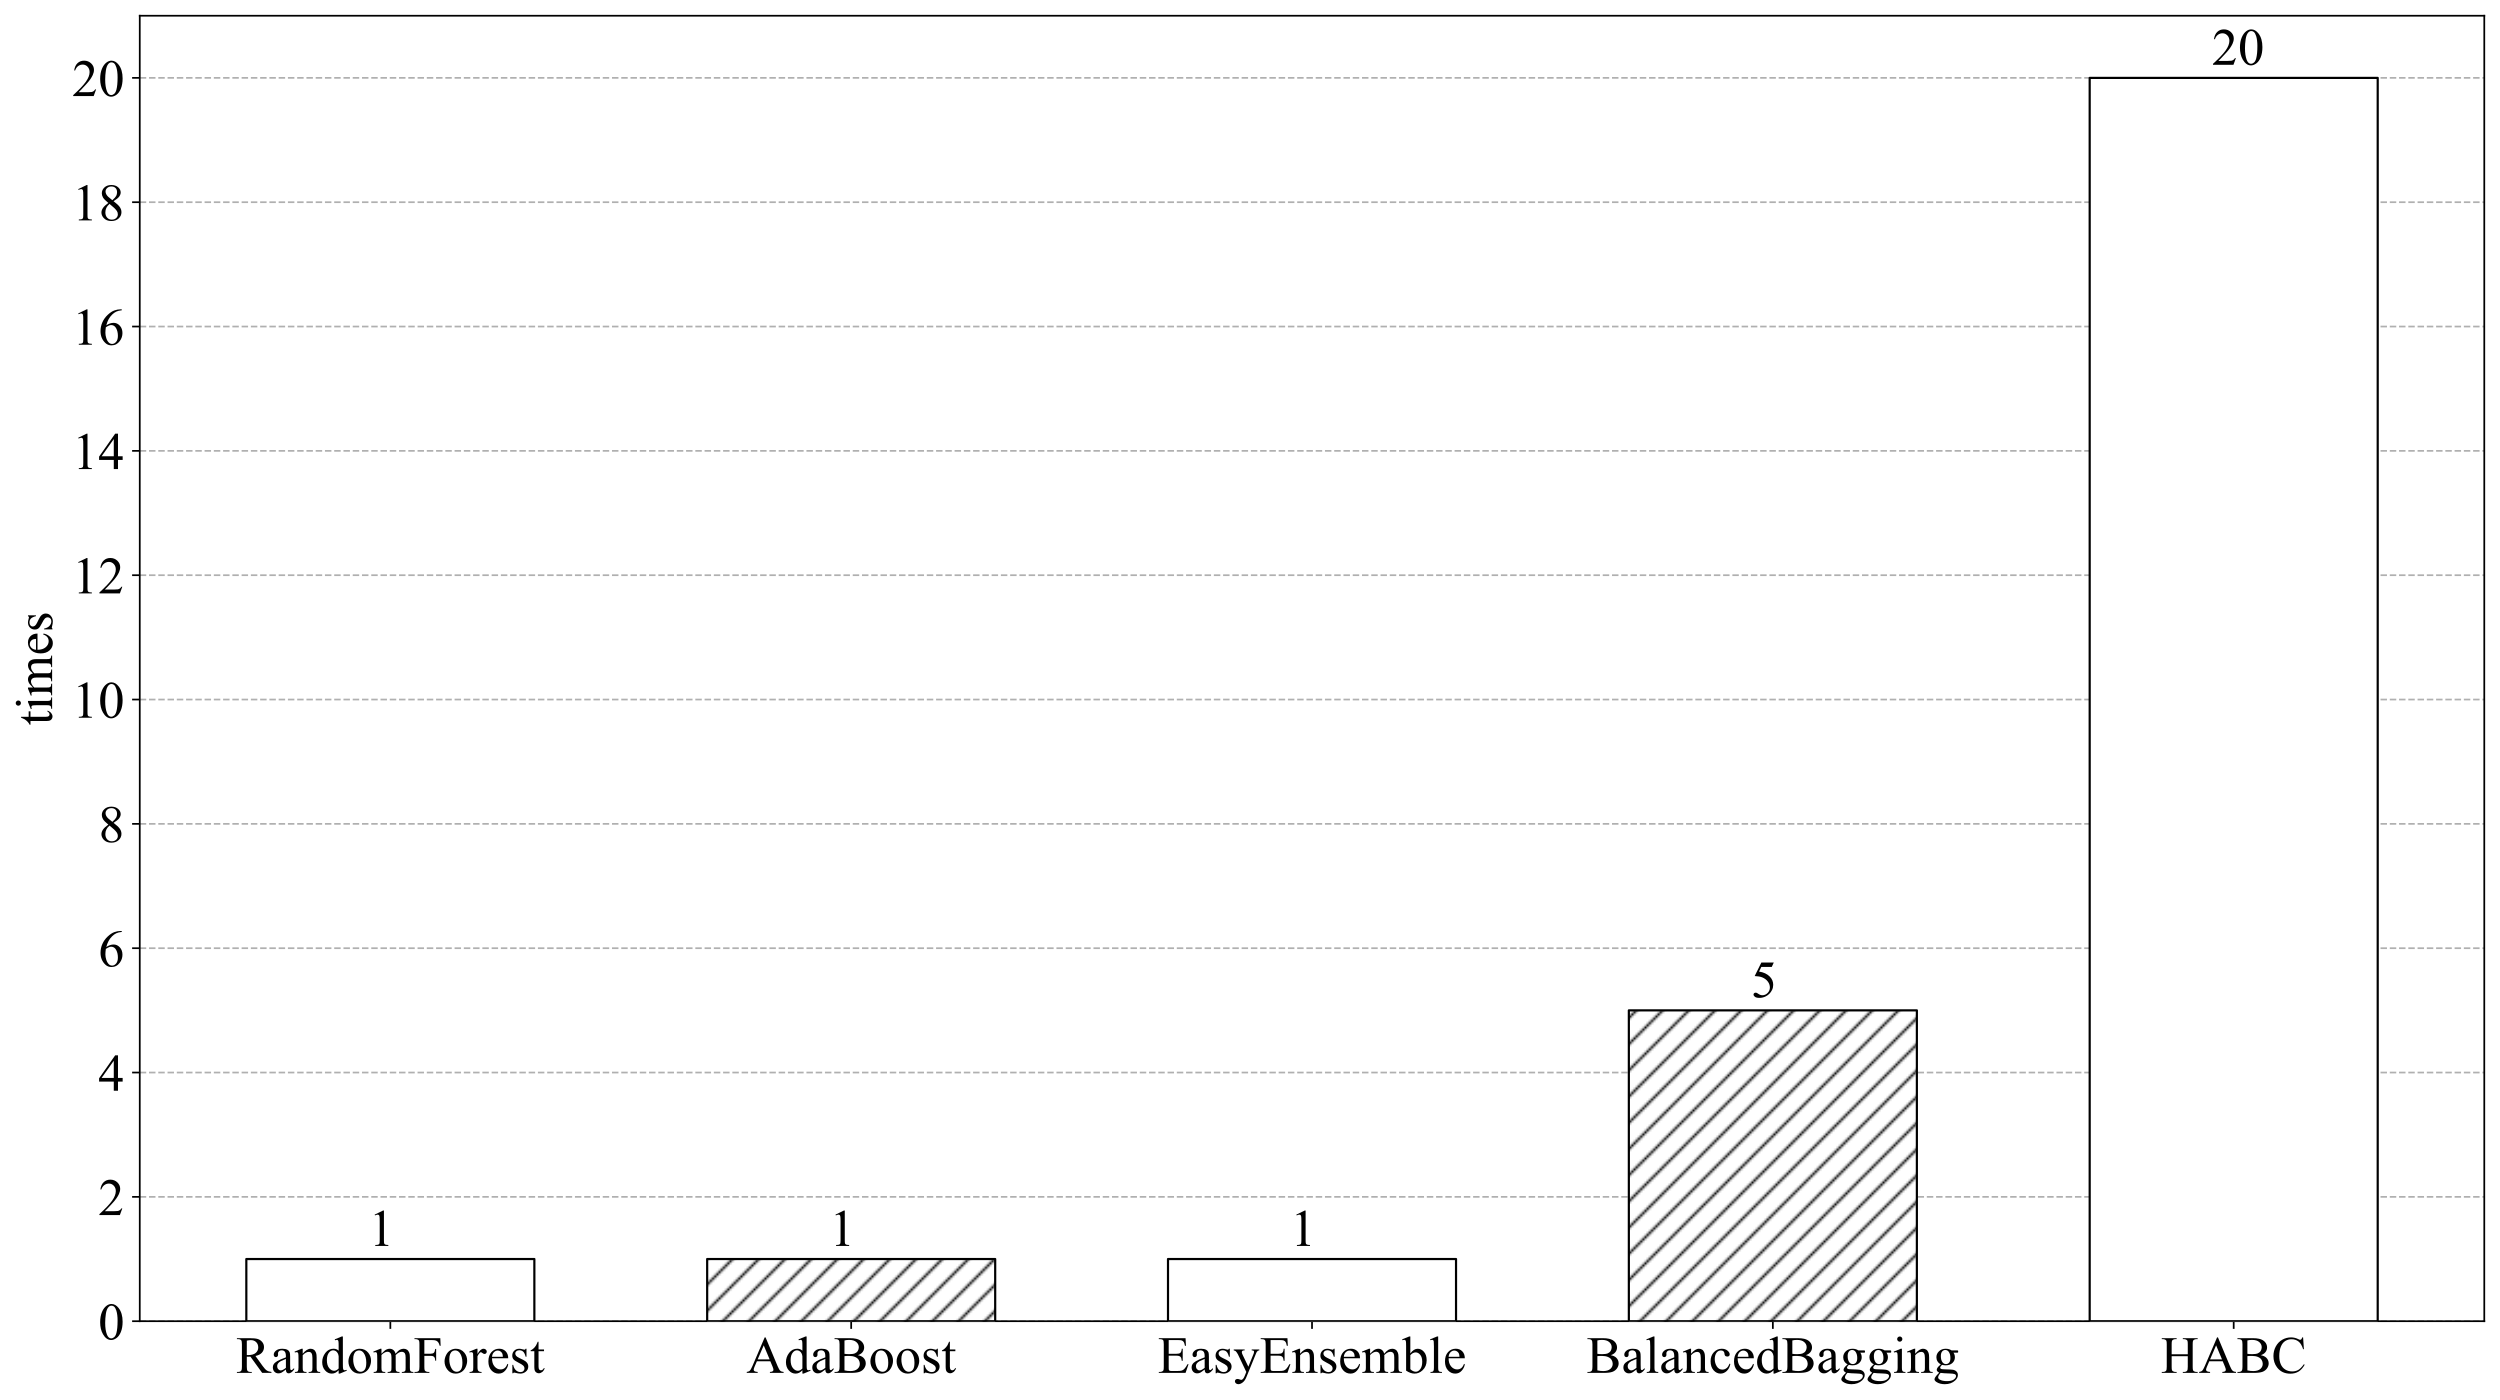 <?xml version="1.0" encoding="utf-8" standalone="no"?>
<!DOCTYPE svg PUBLIC "-//W3C//DTD SVG 1.1//EN"
  "http://www.w3.org/Graphics/SVG/1.1/DTD/svg11.dtd">
<!-- Created with matplotlib (https://matplotlib.org/) -->
<svg height="641.044pt" version="1.1" viewBox="0 0 1144.789 641.044" width="1144.789pt" xmlns="http://www.w3.org/2000/svg" xmlns:xlink="http://www.w3.org/1999/xlink">
 <defs>
  <style type="text/css">*{stroke-linecap:butt;stroke-linejoin:round;}</style>
 </defs>
 <g id="figure_1">
  <g id="patch_1">
   <path d="M 0 641.044 
L 1144.789 641.044 
L 1144.789 0 
L 0 0 
z
" style="fill:#ffffff;"/>
  </g>
  <g id="axes_1">
   <g id="patch_2">
    <path d="M 63.999 605 
L 1137.589 605 
L 1137.589 7.2 
L 63.999 7.2 
z
" style="fill:#ffffff;"/>
   </g>
   <g id="matplotlib.axis_1">
    <g id="xtick_1">
     <g id="line2d_1">
      <defs>
       <path d="M 0 0 
L 0 3.5 
" id="m4939a551e0" style="stroke:#000000;stroke-width:0.8;"/>
      </defs>
      <g>
       <use style="stroke:#000000;stroke-width:0.8;" x="178.744" xlink:href="#m4939a551e0" y="605"/>
      </g>
     </g>
     <g id="text_1">
      <!-- RandomForest -->
      <g transform="translate(108.079 628.665)scale(0.24 -0.24)">
       <defs>
        <path d="M 67.578 0 
L 49.906 0 
L 27.484 30.953 
Q 25 30.859 23.438 30.859 
Q 22.797 30.859 22.062 30.875 
Q 21.344 30.906 20.562 30.953 
L 20.562 11.719 
Q 20.562 5.469 21.922 3.953 
Q 23.781 1.812 27.484 1.812 
L 30.078 1.812 
L 30.078 0 
L 1.703 0 
L 1.703 1.812 
L 4.203 1.812 
Q 8.406 1.812 10.203 4.547 
Q 11.234 6.062 11.234 11.719 
L 11.234 54.5 
Q 11.234 60.75 9.859 62.25 
Q 7.953 64.406 4.203 64.406 
L 1.703 64.406 
L 1.703 66.219 
L 25.828 66.219 
Q 36.375 66.219 41.375 64.672 
Q 46.391 63.141 49.875 59.016 
Q 53.375 54.891 53.375 49.172 
Q 53.375 43.062 49.391 38.562 
Q 45.406 34.078 37.062 32.234 
L 50.734 13.234 
Q 55.422 6.688 58.781 4.531 
Q 62.156 2.391 67.578 1.812 
z
M 20.562 34.031 
Q 21.484 34.031 22.172 34 
Q 22.859 33.984 23.297 33.984 
Q 32.766 33.984 37.578 38.078 
Q 42.391 42.188 42.391 48.531 
Q 42.391 54.734 38.5 58.609 
Q 34.625 62.5 28.219 62.5 
Q 25.391 62.5 20.562 61.578 
z
" id="TimesNewRomanPSMT-82"/>
        <path d="M 28.469 6.453 
Q 21.578 1.125 19.828 0.297 
Q 17.188 -0.922 14.203 -0.922 
Q 9.578 -0.922 6.562 2.25 
Q 3.562 5.422 3.562 10.594 
Q 3.562 13.875 5.031 16.266 
Q 7.031 19.578 11.984 22.5 
Q 16.938 25.438 28.469 29.641 
L 28.469 31.391 
Q 28.469 38.094 26.344 40.578 
Q 24.219 43.062 20.172 43.062 
Q 17.094 43.062 15.281 41.406 
Q 13.422 39.75 13.422 37.594 
L 13.531 34.766 
Q 13.531 32.516 12.375 31.297 
Q 11.234 30.078 9.375 30.078 
Q 7.562 30.078 6.422 31.344 
Q 5.281 32.625 5.281 34.812 
Q 5.281 39.016 9.578 42.531 
Q 13.875 46.047 21.625 46.047 
Q 27.594 46.047 31.391 44.047 
Q 34.281 42.531 35.641 39.312 
Q 36.531 37.203 36.531 30.719 
L 36.531 15.531 
Q 36.531 9.125 36.766 7.688 
Q 37.016 6.25 37.578 5.766 
Q 38.141 5.281 38.875 5.281 
Q 39.656 5.281 40.234 5.609 
Q 41.266 6.25 44.188 9.188 
L 44.188 6.453 
Q 38.719 -0.875 33.734 -0.875 
Q 31.344 -0.875 29.922 0.781 
Q 28.516 2.438 28.469 6.453 
z
M 28.469 9.625 
L 28.469 26.656 
Q 21.094 23.734 18.953 22.516 
Q 15.094 20.359 13.422 18.016 
Q 11.766 15.672 11.766 12.891 
Q 11.766 9.375 13.859 7.047 
Q 15.969 4.734 18.703 4.734 
Q 22.406 4.734 28.469 9.625 
z
" id="TimesNewRomanPSMT-97"/>
        <path d="M 16.156 36.578 
Q 24.031 46.047 31.156 46.047 
Q 34.812 46.047 37.453 44.219 
Q 40.094 42.391 41.656 38.188 
Q 42.719 35.25 42.719 29.203 
L 42.719 10.109 
Q 42.719 5.859 43.406 4.344 
Q 43.953 3.125 45.141 2.438 
Q 46.344 1.766 49.562 1.766 
L 49.562 0 
L 27.438 0 
L 27.438 1.766 
L 28.375 1.766 
Q 31.5 1.766 32.734 2.703 
Q 33.984 3.656 34.469 5.516 
Q 34.672 6.25 34.672 10.109 
L 34.672 28.422 
Q 34.672 34.516 33.078 37.281 
Q 31.5 40.047 27.734 40.047 
Q 21.922 40.047 16.156 33.688 
L 16.156 10.109 
Q 16.156 5.562 16.703 4.5 
Q 17.391 3.078 18.578 2.422 
Q 19.781 1.766 23.438 1.766 
L 23.438 0 
L 1.312 0 
L 1.312 1.766 
L 2.297 1.766 
Q 5.719 1.766 6.906 3.484 
Q 8.109 5.219 8.109 10.109 
L 8.109 26.703 
Q 8.109 34.766 7.734 36.516 
Q 7.375 38.281 6.609 38.906 
Q 5.859 39.547 4.594 39.547 
Q 3.219 39.547 1.312 38.812 
L 0.594 40.578 
L 14.062 46.047 
L 16.156 46.047 
z
" id="TimesNewRomanPSMT-110"/>
        <path d="M 34.719 5.031 
Q 31.453 1.609 28.328 0.109 
Q 25.203 -1.375 21.578 -1.375 
Q 14.266 -1.375 8.797 4.75 
Q 3.328 10.891 3.328 20.516 
Q 3.328 30.125 9.375 38.109 
Q 15.438 46.094 24.953 46.094 
Q 30.859 46.094 34.719 42.328 
L 34.719 50.594 
Q 34.719 58.25 34.344 60 
Q 33.984 61.766 33.203 62.391 
Q 32.422 63.031 31.25 63.031 
Q 29.984 63.031 27.875 62.25 
L 27.25 63.969 
L 40.578 69.438 
L 42.781 69.438 
L 42.781 17.719 
Q 42.781 9.859 43.141 8.125 
Q 43.5 6.391 44.312 5.703 
Q 45.125 5.031 46.188 5.031 
Q 47.516 5.031 49.703 5.859 
L 50.25 4.156 
L 36.969 -1.375 
L 34.719 -1.375 
z
M 34.719 8.453 
L 34.719 31.5 
Q 34.422 34.812 32.953 37.547 
Q 31.5 40.281 29.078 41.672 
Q 26.656 43.062 24.359 43.062 
Q 20.062 43.062 16.703 39.203 
Q 12.25 34.125 12.25 24.359 
Q 12.25 14.5 16.547 9.25 
Q 20.844 4 26.125 4 
Q 30.562 4 34.719 8.453 
z
" id="TimesNewRomanPSMT-100"/>
        <path d="M 25 46.047 
Q 35.156 46.047 41.312 38.328 
Q 46.531 31.734 46.531 23.188 
Q 46.531 17.188 43.641 11.031 
Q 40.766 4.891 35.719 1.75 
Q 30.672 -1.375 24.469 -1.375 
Q 14.359 -1.375 8.406 6.688 
Q 3.375 13.484 3.375 21.922 
Q 3.375 28.078 6.422 34.156 
Q 9.469 40.234 14.453 43.141 
Q 19.438 46.047 25 46.047 
z
M 23.484 42.875 
Q 20.906 42.875 18.281 41.328 
Q 15.672 39.797 14.062 35.938 
Q 12.453 32.078 12.453 26.031 
Q 12.453 16.266 16.328 9.172 
Q 20.219 2.094 26.562 2.094 
Q 31.297 2.094 34.375 6 
Q 37.453 9.906 37.453 19.438 
Q 37.453 31.344 32.328 38.188 
Q 28.859 42.875 23.484 42.875 
z
" id="TimesNewRomanPSMT-111"/>
        <path d="M 16.406 36.531 
Q 21.297 41.406 22.172 42.141 
Q 24.359 44 26.891 45.016 
Q 29.438 46.047 31.938 46.047 
Q 36.141 46.047 39.156 43.594 
Q 42.188 41.156 43.219 36.531 
Q 48.25 42.391 51.703 44.219 
Q 55.172 46.047 58.844 46.047 
Q 62.406 46.047 65.156 44.219 
Q 67.922 42.391 69.531 38.234 
Q 70.609 35.406 70.609 29.344 
L 70.609 10.109 
Q 70.609 5.906 71.234 4.344 
Q 71.734 3.266 73.047 2.516 
Q 74.359 1.766 77.344 1.766 
L 77.344 0 
L 55.281 0 
L 55.281 1.766 
L 56.203 1.766 
Q 59.078 1.766 60.688 2.875 
Q 61.812 3.656 62.312 5.375 
Q 62.5 6.203 62.5 10.109 
L 62.5 29.344 
Q 62.5 34.812 61.188 37.062 
Q 59.281 40.188 55.078 40.188 
Q 52.484 40.188 49.875 38.891 
Q 47.266 37.594 43.562 34.078 
L 43.453 33.547 
L 43.562 31.453 
L 43.562 10.109 
Q 43.562 5.516 44.062 4.391 
Q 44.578 3.266 45.984 2.516 
Q 47.406 1.766 50.828 1.766 
L 50.828 0 
L 28.219 0 
L 28.219 1.766 
Q 31.938 1.766 33.328 2.641 
Q 34.719 3.516 35.25 5.281 
Q 35.5 6.109 35.5 10.109 
L 35.5 29.344 
Q 35.5 34.812 33.891 37.203 
Q 31.734 40.328 27.875 40.328 
Q 25.25 40.328 22.656 38.922 
Q 18.609 36.766 16.406 34.078 
L 16.406 10.109 
Q 16.406 5.719 17.016 4.391 
Q 17.625 3.078 18.812 2.422 
Q 20.016 1.766 23.688 1.766 
L 23.688 0 
L 1.562 0 
L 1.562 1.766 
Q 4.641 1.766 5.859 2.422 
Q 7.078 3.078 7.703 4.516 
Q 8.344 5.953 8.344 10.109 
L 8.344 27.203 
Q 8.344 34.578 7.906 36.719 
Q 7.562 38.328 6.828 38.938 
Q 6.109 39.547 4.828 39.547 
Q 3.469 39.547 1.562 38.812 
L 0.828 40.578 
L 14.312 46.047 
L 16.406 46.047 
z
" id="TimesNewRomanPSMT-109"/>
        <path d="M 20.453 62.594 
L 20.453 36.578 
L 32.516 36.578 
Q 36.672 36.578 38.594 38.406 
Q 40.531 40.234 41.156 45.656 
L 42.969 45.656 
L 42.969 23.25 
L 41.156 23.25 
Q 41.109 27.094 40.156 28.906 
Q 39.203 30.719 37.516 31.609 
Q 35.844 32.516 32.516 32.516 
L 20.453 32.516 
L 20.453 11.719 
Q 20.453 6.688 21.094 5.078 
Q 21.578 3.859 23.141 2.984 
Q 25.297 1.812 27.641 1.812 
L 30.031 1.812 
L 30.031 0 
L 1.609 0 
L 1.609 1.812 
L 3.953 1.812 
Q 8.062 1.812 9.906 4.203 
Q 11.078 5.766 11.078 11.719 
L 11.078 54.5 
Q 11.078 59.516 10.453 61.141 
Q 9.969 62.359 8.453 63.234 
Q 6.344 64.406 3.953 64.406 
L 1.609 64.406 
L 1.609 66.219 
L 50.875 66.219 
L 51.516 51.656 
L 49.812 51.656 
Q 48.531 56.297 46.844 58.469 
Q 45.172 60.641 42.703 61.609 
Q 40.234 62.594 35.062 62.594 
z
" id="TimesNewRomanPSMT-70"/>
        <path d="M 16.219 46.047 
L 16.219 35.984 
Q 21.828 46.047 27.734 46.047 
Q 30.422 46.047 32.172 44.406 
Q 33.938 42.781 33.938 40.625 
Q 33.938 38.719 32.656 37.391 
Q 31.391 36.078 29.641 36.078 
Q 27.938 36.078 25.812 37.766 
Q 23.688 39.453 22.656 39.453 
Q 21.781 39.453 20.75 38.484 
Q 18.562 36.469 16.219 31.891 
L 16.219 10.453 
Q 16.219 6.734 17.141 4.828 
Q 17.781 3.516 19.391 2.641 
Q 21 1.766 24.031 1.766 
L 24.031 0 
L 1.125 0 
L 1.125 1.766 
Q 4.547 1.766 6.203 2.828 
Q 7.422 3.609 7.906 5.328 
Q 8.156 6.156 8.156 10.062 
L 8.156 27.391 
Q 8.156 35.203 7.828 36.688 
Q 7.516 38.188 6.656 38.859 
Q 5.812 39.547 4.547 39.547 
Q 3.031 39.547 1.125 38.812 
L 0.641 40.578 
L 14.156 46.047 
z
" id="TimesNewRomanPSMT-114"/>
        <path d="M 10.641 27.875 
Q 10.594 17.922 15.484 12.25 
Q 20.359 6.594 26.953 6.594 
Q 31.344 6.594 34.594 9 
Q 37.844 11.422 40.047 17.281 
L 41.547 16.312 
Q 40.531 9.625 35.594 4.125 
Q 30.672 -1.375 23.25 -1.375 
Q 15.188 -1.375 9.453 4.906 
Q 3.719 11.188 3.719 21.781 
Q 3.719 33.25 9.594 39.672 
Q 15.484 46.094 24.359 46.094 
Q 31.891 46.094 36.719 41.141 
Q 41.547 36.188 41.547 27.875 
z
M 10.641 30.719 
L 31.344 30.719 
Q 31.109 35.016 30.328 36.766 
Q 29.109 39.5 26.688 41.062 
Q 24.266 42.625 21.625 42.625 
Q 17.578 42.625 14.375 39.469 
Q 11.188 36.328 10.641 30.719 
z
" id="TimesNewRomanPSMT-101"/>
        <path d="M 32.031 46.047 
L 32.031 30.812 
L 30.422 30.812 
Q 28.562 37.984 25.656 40.578 
Q 22.75 43.172 18.266 43.172 
Q 14.844 43.172 12.734 41.359 
Q 10.641 39.547 10.641 37.359 
Q 10.641 34.625 12.203 32.672 
Q 13.719 30.672 18.359 28.422 
L 25.484 24.953 
Q 35.406 20.125 35.406 12.203 
Q 35.406 6.109 30.781 2.359 
Q 26.172 -1.375 20.453 -1.375 
Q 16.359 -1.375 11.078 0.094 
Q 9.469 0.594 8.453 0.594 
Q 7.328 0.594 6.688 -0.688 
L 5.078 -0.688 
L 5.078 15.281 
L 6.688 15.281 
Q 8.062 8.453 11.906 4.984 
Q 15.766 1.516 20.562 1.516 
Q 23.922 1.516 26.047 3.484 
Q 28.172 5.469 28.172 8.25 
Q 28.172 11.625 25.797 13.922 
Q 23.438 16.219 16.359 19.734 
Q 9.281 23.25 7.078 26.078 
Q 4.891 28.859 4.891 33.109 
Q 4.891 38.625 8.672 42.328 
Q 12.453 46.047 18.453 46.047 
Q 21.094 46.047 24.859 44.922 
Q 27.344 44.188 28.172 44.188 
Q 28.953 44.188 29.391 44.531 
Q 29.828 44.875 30.422 46.047 
z
" id="TimesNewRomanPSMT-115"/>
        <path d="M 16.109 59.422 
L 16.109 44.734 
L 26.562 44.734 
L 26.562 41.312 
L 16.109 41.312 
L 16.109 12.312 
Q 16.109 7.953 17.359 6.438 
Q 18.609 4.938 20.562 4.938 
Q 22.172 4.938 23.688 5.938 
Q 25.203 6.938 26.031 8.891 
L 27.938 8.891 
Q 26.219 4.109 23.094 1.688 
Q 19.969 -0.734 16.656 -0.734 
Q 14.406 -0.734 12.25 0.516 
Q 10.109 1.766 9.078 4.078 
Q 8.062 6.391 8.062 11.234 
L 8.062 41.312 
L 0.984 41.312 
L 0.984 42.922 
Q 3.656 44 6.469 46.562 
Q 9.281 49.125 11.469 52.641 
Q 12.594 54.5 14.594 59.422 
z
" id="TimesNewRomanPSMT-116"/>
       </defs>
       <use xlink:href="#TimesNewRomanPSMT-82"/>
       <use x="66.699" xlink:href="#TimesNewRomanPSMT-97"/>
       <use x="111.084" xlink:href="#TimesNewRomanPSMT-110"/>
       <use x="161.084" xlink:href="#TimesNewRomanPSMT-100"/>
       <use x="211.084" xlink:href="#TimesNewRomanPSMT-111"/>
       <use x="261.084" xlink:href="#TimesNewRomanPSMT-109"/>
       <use x="338.867" xlink:href="#TimesNewRomanPSMT-70"/>
       <use x="394.482" xlink:href="#TimesNewRomanPSMT-111"/>
       <use x="444.482" xlink:href="#TimesNewRomanPSMT-114"/>
       <use x="477.783" xlink:href="#TimesNewRomanPSMT-101"/>
       <use x="522.168" xlink:href="#TimesNewRomanPSMT-115"/>
       <use x="561.084" xlink:href="#TimesNewRomanPSMT-116"/>
      </g>
     </g>
    </g>
    <g id="xtick_2">
     <g id="line2d_2">
      <g>
       <use style="stroke:#000000;stroke-width:0.8;" x="389.769" xlink:href="#m4939a551e0" y="605"/>
      </g>
     </g>
     <g id="text_2">
      <!-- AdaBoost -->
      <g transform="translate(341.767 628.665)scale(0.24 -0.24)">
       <defs>
        <path d="M 45.75 22.172 
L 20.125 22.172 
L 15.625 11.719 
Q 13.969 7.859 13.969 5.953 
Q 13.969 4.438 15.406 3.297 
Q 16.844 2.156 21.625 1.812 
L 21.625 0 
L 0.781 0 
L 0.781 1.812 
Q 4.938 2.547 6.156 3.719 
Q 8.641 6.062 11.672 13.234 
L 34.969 67.719 
L 36.672 67.719 
L 59.719 12.641 
Q 62.5 6 64.766 4.016 
Q 67.047 2.047 71.094 1.812 
L 71.094 0 
L 44.969 0 
L 44.969 1.812 
Q 48.922 2 50.312 3.125 
Q 51.703 4.25 51.703 5.859 
Q 51.703 8.016 49.75 12.641 
z
M 44.391 25.781 
L 33.156 52.547 
L 21.625 25.781 
z
" id="TimesNewRomanPSMT-65"/>
        <path d="M 46.188 33.797 
Q 53.078 32.328 56.5 29.109 
Q 61.234 24.609 61.234 18.109 
Q 61.234 13.188 58.109 8.672 
Q 54.984 4.156 49.531 2.078 
Q 44.094 0 32.906 0 
L 1.656 0 
L 1.656 1.812 
L 4.156 1.812 
Q 8.297 1.812 10.109 4.438 
Q 11.234 6.156 11.234 11.719 
L 11.234 54.5 
Q 11.234 60.641 9.812 62.25 
Q 7.906 64.406 4.156 64.406 
L 1.656 64.406 
L 1.656 66.219 
L 30.281 66.219 
Q 38.281 66.219 43.109 65.047 
Q 50.438 63.281 54.297 58.812 
Q 58.156 54.344 58.156 48.531 
Q 58.156 43.562 55.125 39.625 
Q 52.094 35.688 46.188 33.797 
z
M 20.609 36.422 
Q 22.406 36.078 24.719 35.906 
Q 27.047 35.75 29.828 35.75 
Q 36.969 35.75 40.547 37.281 
Q 44.141 38.812 46.047 41.984 
Q 47.953 45.172 47.953 48.922 
Q 47.953 54.734 43.219 58.828 
Q 38.484 62.938 29.391 62.938 
Q 24.516 62.938 20.609 61.859 
z
M 20.609 4.781 
Q 26.266 3.469 31.781 3.469 
Q 40.625 3.469 45.266 7.438 
Q 49.906 11.422 49.906 17.281 
Q 49.906 21.141 47.797 24.703 
Q 45.703 28.266 40.969 30.312 
Q 36.234 32.375 29.25 32.375 
Q 26.219 32.375 24.062 32.266 
Q 21.922 32.172 20.609 31.938 
z
" id="TimesNewRomanPSMT-66"/>
       </defs>
       <use xlink:href="#TimesNewRomanPSMT-65"/>
       <use x="72.217" xlink:href="#TimesNewRomanPSMT-100"/>
       <use x="122.217" xlink:href="#TimesNewRomanPSMT-97"/>
       <use x="166.602" xlink:href="#TimesNewRomanPSMT-66"/>
       <use x="233.301" xlink:href="#TimesNewRomanPSMT-111"/>
       <use x="283.301" xlink:href="#TimesNewRomanPSMT-111"/>
       <use x="333.301" xlink:href="#TimesNewRomanPSMT-115"/>
       <use x="372.217" xlink:href="#TimesNewRomanPSMT-116"/>
      </g>
     </g>
    </g>
    <g id="xtick_3">
     <g id="line2d_3">
      <g>
       <use style="stroke:#000000;stroke-width:0.8;" x="600.794" xlink:href="#m4939a551e0" y="605"/>
      </g>
     </g>
     <g id="text_3">
      <!-- EasyEnsemble -->
      <g transform="translate(530.146 628.665)scale(0.24 -0.24)">
       <defs>
        <path d="M 20.906 62.594 
L 20.906 36.422 
L 35.453 36.422 
Q 41.109 36.422 43.016 38.141 
Q 45.562 40.375 45.844 46.047 
L 47.656 46.047 
L 47.656 23 
L 45.844 23 
Q 45.172 27.828 44.484 29.203 
Q 43.609 30.906 41.594 31.875 
Q 39.594 32.859 35.453 32.859 
L 20.906 32.859 
L 20.906 11.031 
Q 20.906 6.641 21.297 5.688 
Q 21.688 4.734 22.656 4.172 
Q 23.641 3.609 26.375 3.609 
L 37.594 3.609 
Q 43.219 3.609 45.75 4.391 
Q 48.297 5.172 50.641 7.469 
Q 53.656 10.5 56.844 16.609 
L 58.797 16.609 
L 53.078 0 
L 2.047 0 
L 2.047 1.812 
L 4.391 1.812 
Q 6.734 1.812 8.844 2.938 
Q 10.406 3.719 10.969 5.281 
Q 11.531 6.844 11.531 11.672 
L 11.531 54.688 
Q 11.531 60.984 10.25 62.453 
Q 8.5 64.406 4.391 64.406 
L 2.047 64.406 
L 2.047 66.219 
L 53.078 66.219 
L 53.812 51.703 
L 51.906 51.703 
Q 50.875 56.938 49.625 58.891 
Q 48.391 60.844 45.953 61.859 
Q 44 62.594 39.062 62.594 
z
" id="TimesNewRomanPSMT-69"/>
        <path d="M 0.594 44.734 
L 21.438 44.734 
L 21.438 42.922 
L 20.406 42.922 
Q 18.219 42.922 17.109 41.969 
Q 16.016 41.016 16.016 39.594 
Q 16.016 37.703 17.625 34.328 
L 28.516 11.766 
L 38.531 36.469 
Q 39.359 38.484 39.359 40.438 
Q 39.359 41.312 39.016 41.75 
Q 38.625 42.281 37.797 42.594 
Q 36.969 42.922 34.859 42.922 
L 34.859 44.734 
L 49.422 44.734 
L 49.422 42.922 
Q 47.609 42.719 46.625 42.125 
Q 45.656 41.547 44.484 39.938 
Q 44.047 39.266 42.828 36.188 
L 24.609 -8.453 
Q 21.969 -14.938 17.688 -18.25 
Q 13.422 -21.578 9.469 -21.578 
Q 6.594 -21.578 4.734 -19.922 
Q 2.875 -18.266 2.875 -16.109 
Q 2.875 -14.062 4.219 -12.812 
Q 5.562 -11.578 7.906 -11.578 
Q 9.516 -11.578 12.312 -12.641 
Q 14.266 -13.375 14.75 -13.375 
Q 16.219 -13.375 17.938 -11.859 
Q 19.672 -10.359 21.438 -6 
L 24.609 1.766 
L 8.547 35.5 
Q 7.812 37.016 6.203 39.266 
Q 4.984 40.969 4.203 41.547 
Q 3.078 42.328 0.594 42.922 
z
" id="TimesNewRomanPSMT-121"/>
        <path d="M 15.375 37.016 
Q 21.875 46.047 29.391 46.047 
Q 36.281 46.047 41.406 40.156 
Q 46.531 34.281 46.531 24.078 
Q 46.531 12.156 38.625 4.891 
Q 31.844 -1.375 23.484 -1.375 
Q 19.578 -1.375 15.547 0.047 
Q 11.531 1.469 7.328 4.297 
L 7.328 50.641 
Q 7.328 58.25 6.953 60 
Q 6.594 61.766 5.812 62.391 
Q 5.031 63.031 3.859 63.031 
Q 2.484 63.031 0.438 62.25 
L -0.25 63.969 
L 13.188 69.438 
L 15.375 69.438 
z
M 15.375 33.891 
L 15.375 7.125 
Q 17.875 4.688 20.531 3.438 
Q 23.188 2.203 25.984 2.203 
Q 30.422 2.203 34.25 7.078 
Q 38.094 11.969 38.094 21.297 
Q 38.094 29.891 34.25 34.5 
Q 30.422 39.109 25.531 39.109 
Q 22.953 39.109 20.359 37.797 
Q 18.406 36.812 15.375 33.891 
z
" id="TimesNewRomanPSMT-98"/>
        <path d="M 18.5 69.438 
L 18.5 10.109 
Q 18.5 5.906 19.109 4.531 
Q 19.734 3.172 21 2.469 
Q 22.266 1.766 25.734 1.766 
L 25.734 0 
L 3.812 0 
L 3.812 1.766 
Q 6.891 1.766 8 2.391 
Q 9.125 3.031 9.766 4.484 
Q 10.406 5.953 10.406 10.109 
L 10.406 50.734 
Q 10.406 58.297 10.062 60.031 
Q 9.719 61.766 8.953 62.391 
Q 8.203 63.031 7.031 63.031 
Q 5.766 63.031 3.812 62.25 
L 2.984 63.969 
L 16.312 69.438 
z
" id="TimesNewRomanPSMT-108"/>
       </defs>
       <use xlink:href="#TimesNewRomanPSMT-69"/>
       <use x="61.084" xlink:href="#TimesNewRomanPSMT-97"/>
       <use x="105.469" xlink:href="#TimesNewRomanPSMT-115"/>
       <use x="144.385" xlink:href="#TimesNewRomanPSMT-121"/>
       <use x="194.385" xlink:href="#TimesNewRomanPSMT-69"/>
       <use x="255.469" xlink:href="#TimesNewRomanPSMT-110"/>
       <use x="305.469" xlink:href="#TimesNewRomanPSMT-115"/>
       <use x="344.385" xlink:href="#TimesNewRomanPSMT-101"/>
       <use x="388.77" xlink:href="#TimesNewRomanPSMT-109"/>
       <use x="466.553" xlink:href="#TimesNewRomanPSMT-98"/>
       <use x="516.553" xlink:href="#TimesNewRomanPSMT-108"/>
       <use x="544.336" xlink:href="#TimesNewRomanPSMT-101"/>
      </g>
     </g>
    </g>
    <g id="xtick_4">
     <g id="line2d_4">
      <g>
       <use style="stroke:#000000;stroke-width:0.8;" x="811.819" xlink:href="#m4939a551e0" y="605"/>
      </g>
     </g>
     <g id="text_4">
      <!-- BalancedBagging -->
      <g transform="translate(726.508 628.665)scale(0.24 -0.24)">
       <defs>
        <path d="M 41.109 17 
Q 39.312 8.156 34.031 3.391 
Q 28.766 -1.375 22.359 -1.375 
Q 14.75 -1.375 9.078 5.016 
Q 3.422 11.422 3.422 22.312 
Q 3.422 32.859 9.688 39.453 
Q 15.969 46.047 24.75 46.047 
Q 31.344 46.047 35.594 42.547 
Q 39.844 39.062 39.844 35.297 
Q 39.844 33.453 38.641 32.297 
Q 37.453 31.156 35.297 31.156 
Q 32.422 31.156 30.953 33.016 
Q 30.125 34.031 29.859 36.906 
Q 29.594 39.797 27.875 41.312 
Q 26.172 42.781 23.141 42.781 
Q 18.266 42.781 15.281 39.156 
Q 11.328 34.375 11.328 26.516 
Q 11.328 18.5 15.25 12.375 
Q 19.188 6.25 25.875 6.25 
Q 30.672 6.25 34.469 9.516 
Q 37.156 11.766 39.703 17.672 
z
" id="TimesNewRomanPSMT-99"/>
        <path d="M 15.094 16.312 
Q 10.984 18.312 8.781 21.891 
Q 6.594 25.484 6.594 29.828 
Q 6.594 36.469 11.594 41.25 
Q 16.609 46.047 24.422 46.047 
Q 30.812 46.047 35.5 42.922 
L 44.969 42.922 
Q 47.078 42.922 47.406 42.797 
Q 47.75 42.672 47.906 42.391 
Q 48.188 41.938 48.188 40.828 
Q 48.188 39.547 47.953 39.062 
Q 47.797 38.812 47.438 38.672 
Q 47.078 38.531 44.969 38.531 
L 39.156 38.531 
Q 41.891 35.016 41.891 29.547 
Q 41.891 23.297 37.109 18.844 
Q 32.328 14.406 24.266 14.406 
Q 20.953 14.406 17.484 15.375 
Q 15.328 13.531 14.562 12.141 
Q 13.812 10.75 13.812 9.766 
Q 13.812 8.938 14.625 8.156 
Q 15.438 7.375 17.781 7.031 
Q 19.141 6.844 24.609 6.688 
Q 34.672 6.453 37.641 6 
Q 42.188 5.375 44.891 2.641 
Q 47.609 -0.094 47.609 -4.109 
Q 47.609 -9.625 42.438 -14.453 
Q 34.812 -21.578 22.562 -21.578 
Q 13.141 -21.578 6.641 -17.328 
Q 2.984 -14.891 2.984 -12.25 
Q 2.984 -11.078 3.516 -9.906 
Q 4.344 -8.109 6.938 -4.891 
Q 7.281 -4.438 11.922 0.391 
Q 9.375 1.906 8.328 3.094 
Q 7.281 4.297 7.281 5.812 
Q 7.281 7.516 8.672 9.812 
Q 10.062 12.109 15.094 16.312 
z
M 23.578 43.703 
Q 19.969 43.703 17.531 40.812 
Q 15.094 37.938 15.094 31.984 
Q 15.094 24.266 18.406 20.016 
Q 20.953 16.797 24.859 16.797 
Q 28.562 16.797 30.953 19.578 
Q 33.344 22.359 33.344 28.328 
Q 33.344 36.078 29.984 40.484 
Q 27.484 43.703 23.578 43.703 
z
M 14.594 0 
Q 12.312 -2.484 11.141 -4.625 
Q 9.969 -6.781 9.969 -8.594 
Q 9.969 -10.938 12.797 -12.703 
Q 17.672 -15.719 26.906 -15.719 
Q 35.688 -15.719 39.859 -12.609 
Q 44.047 -9.516 44.047 -6 
Q 44.047 -3.469 41.547 -2.391 
Q 39.016 -1.312 31.5 -1.125 
Q 20.516 -0.828 14.594 0 
z
" id="TimesNewRomanPSMT-103"/>
        <path d="M 14.5 69.438 
Q 16.547 69.438 17.984 67.984 
Q 19.438 66.547 19.438 64.5 
Q 19.438 62.453 17.984 60.984 
Q 16.547 59.516 14.5 59.516 
Q 12.453 59.516 10.984 60.984 
Q 9.516 62.453 9.516 64.5 
Q 9.516 66.547 10.953 67.984 
Q 12.406 69.438 14.5 69.438 
z
M 18.562 46.047 
L 18.562 10.109 
Q 18.562 5.906 19.172 4.516 
Q 19.781 3.125 20.969 2.438 
Q 22.172 1.766 25.344 1.766 
L 25.344 0 
L 3.609 0 
L 3.609 1.766 
Q 6.891 1.766 8 2.391 
Q 9.125 3.031 9.781 4.484 
Q 10.453 5.953 10.453 10.109 
L 10.453 27.344 
Q 10.453 34.625 10.016 36.766 
Q 9.672 38.328 8.938 38.938 
Q 8.203 39.547 6.938 39.547 
Q 5.562 39.547 3.609 38.812 
L 2.938 40.578 
L 16.406 46.047 
z
" id="TimesNewRomanPSMT-105"/>
       </defs>
       <use xlink:href="#TimesNewRomanPSMT-66"/>
       <use x="66.699" xlink:href="#TimesNewRomanPSMT-97"/>
       <use x="111.084" xlink:href="#TimesNewRomanPSMT-108"/>
       <use x="138.867" xlink:href="#TimesNewRomanPSMT-97"/>
       <use x="183.252" xlink:href="#TimesNewRomanPSMT-110"/>
       <use x="233.252" xlink:href="#TimesNewRomanPSMT-99"/>
       <use x="277.637" xlink:href="#TimesNewRomanPSMT-101"/>
       <use x="322.021" xlink:href="#TimesNewRomanPSMT-100"/>
       <use x="372.021" xlink:href="#TimesNewRomanPSMT-66"/>
       <use x="438.721" xlink:href="#TimesNewRomanPSMT-97"/>
       <use x="483.105" xlink:href="#TimesNewRomanPSMT-103"/>
       <use x="533.105" xlink:href="#TimesNewRomanPSMT-103"/>
       <use x="583.105" xlink:href="#TimesNewRomanPSMT-105"/>
       <use x="610.889" xlink:href="#TimesNewRomanPSMT-110"/>
       <use x="660.889" xlink:href="#TimesNewRomanPSMT-103"/>
      </g>
     </g>
    </g>
    <g id="xtick_5">
     <g id="line2d_5">
      <g>
       <use style="stroke:#000000;stroke-width:0.8;" x="1022.844" xlink:href="#m4939a551e0" y="605"/>
      </g>
     </g>
     <g id="text_5">
      <!-- HABC -->
      <g transform="translate(989.503 628.665)scale(0.24 -0.24)">
       <defs>
        <path d="M 20.562 35.5 
L 51.312 35.5 
L 51.312 54.438 
Q 51.312 59.516 50.688 61.141 
Q 50.203 62.359 48.641 63.234 
Q 46.531 64.406 44.188 64.406 
L 41.844 64.406 
L 41.844 66.219 
L 70.172 66.219 
L 70.172 64.406 
L 67.828 64.406 
Q 65.484 64.406 63.375 63.281 
Q 61.812 62.5 61.25 60.906 
Q 60.688 59.328 60.688 54.438 
L 60.688 11.719 
Q 60.688 6.688 61.328 5.078 
Q 61.812 3.859 63.328 2.984 
Q 65.484 1.812 67.828 1.812 
L 70.172 1.812 
L 70.172 0 
L 41.844 0 
L 41.844 1.812 
L 44.188 1.812 
Q 48.25 1.812 50.094 4.203 
Q 51.312 5.766 51.312 11.719 
L 51.312 31.891 
L 20.562 31.891 
L 20.562 11.719 
Q 20.562 6.688 21.188 5.078 
Q 21.688 3.859 23.25 2.984 
Q 25.344 1.812 27.688 1.812 
L 30.078 1.812 
L 30.078 0 
L 1.703 0 
L 1.703 1.812 
L 4.047 1.812 
Q 8.156 1.812 10.016 4.203 
Q 11.188 5.766 11.188 11.719 
L 11.188 54.438 
Q 11.188 59.516 10.547 61.141 
Q 10.062 62.359 8.547 63.234 
Q 6.391 64.406 4.047 64.406 
L 1.703 64.406 
L 1.703 66.219 
L 30.078 66.219 
L 30.078 64.406 
L 27.688 64.406 
Q 25.344 64.406 23.25 63.281 
Q 21.734 62.5 21.141 60.906 
Q 20.562 59.328 20.562 54.438 
z
" id="TimesNewRomanPSMT-72"/>
        <path d="M 60.203 67.719 
L 61.719 45.219 
L 60.203 45.219 
Q 57.172 55.328 51.562 59.766 
Q 45.953 64.203 38.094 64.203 
Q 31.5 64.203 26.172 60.859 
Q 20.844 57.516 17.797 50.188 
Q 14.75 42.875 14.75 31.984 
Q 14.75 23 17.625 16.406 
Q 20.516 9.812 26.297 6.297 
Q 32.078 2.781 39.5 2.781 
Q 45.953 2.781 50.875 5.531 
Q 55.812 8.297 61.719 16.5 
L 63.234 15.531 
Q 58.25 6.688 51.609 2.578 
Q 44.969 -1.516 35.844 -1.516 
Q 19.391 -1.516 10.359 10.688 
Q 3.609 19.781 3.609 32.078 
Q 3.609 42 8.047 50.297 
Q 12.5 58.594 20.281 63.156 
Q 28.078 67.719 37.312 67.719 
Q 44.484 67.719 51.469 64.203 
Q 53.516 63.141 54.391 63.141 
Q 55.719 63.141 56.688 64.062 
Q 57.953 65.375 58.5 67.719 
z
" id="TimesNewRomanPSMT-67"/>
       </defs>
       <use xlink:href="#TimesNewRomanPSMT-72"/>
       <use x="72.217" xlink:href="#TimesNewRomanPSMT-65"/>
       <use x="144.434" xlink:href="#TimesNewRomanPSMT-66"/>
       <use x="211.133" xlink:href="#TimesNewRomanPSMT-67"/>
      </g>
     </g>
    </g>
   </g>
   <g id="matplotlib.axis_2">
    <g id="ytick_1">
     <g id="line2d_6">
      <path clip-path="url(#pcc9964d8d9)" d="M 63.999 605 
L 1137.589 605 
" style="fill:none;stroke:#b0b0b0;stroke-dasharray:2.96,1.28;stroke-dashoffset:0;stroke-width:0.8;"/>
     </g>
     <g id="line2d_7">
      <defs>
       <path d="M 0 0 
L -3.5 0 
" id="mf2637ce36f" style="stroke:#000000;stroke-width:0.8;"/>
      </defs>
      <g>
       <use style="stroke:#000000;stroke-width:0.8;" x="63.999" xlink:href="#mf2637ce36f" y="605"/>
      </g>
     </g>
     <g id="text_6">
      <!-- 0 -->
      <g transform="translate(44.999 613.332)scale(0.24 -0.24)">
       <defs>
        <path d="M 3.609 32.719 
Q 3.609 44.047 7.031 52.219 
Q 10.453 60.406 16.109 64.406 
Q 20.516 67.578 25.203 67.578 
Q 32.812 67.578 38.875 59.812 
Q 46.438 50.203 46.438 33.734 
Q 46.438 22.219 43.109 14.156 
Q 39.797 6.109 34.641 2.469 
Q 29.5 -1.172 24.703 -1.172 
Q 15.234 -1.172 8.938 10.016 
Q 3.609 19.438 3.609 32.719 
z
M 13.188 31.5 
Q 13.188 17.828 16.547 9.188 
Q 19.344 1.906 24.859 1.906 
Q 27.484 1.906 30.312 4.266 
Q 33.156 6.641 34.625 12.203 
Q 36.859 20.609 36.859 35.891 
Q 36.859 47.219 34.516 54.781 
Q 32.766 60.406 29.984 62.75 
Q 27.984 64.359 25.141 64.359 
Q 21.828 64.359 19.234 61.375 
Q 15.719 57.328 14.453 48.625 
Q 13.188 39.938 13.188 31.5 
z
" id="TimesNewRomanPSMT-48"/>
       </defs>
       <use xlink:href="#TimesNewRomanPSMT-48"/>
      </g>
     </g>
    </g>
    <g id="ytick_2">
     <g id="line2d_8">
      <path clip-path="url(#pcc9964d8d9)" d="M 63.999 548.067 
L 1137.589 548.067 
" style="fill:none;stroke:#b0b0b0;stroke-dasharray:2.96,1.28;stroke-dashoffset:0;stroke-width:0.8;"/>
     </g>
     <g id="line2d_9">
      <g>
       <use style="stroke:#000000;stroke-width:0.8;" x="63.999" xlink:href="#mf2637ce36f" y="548.067"/>
      </g>
     </g>
     <g id="text_7">
      <!-- 2 -->
      <g transform="translate(44.999 556.399)scale(0.24 -0.24)">
       <defs>
        <path d="M 45.844 12.75 
L 41.219 0 
L 2.156 0 
L 2.156 1.812 
Q 19.391 17.531 26.422 27.484 
Q 33.453 37.453 33.453 45.703 
Q 33.453 52 29.594 56.047 
Q 25.734 60.109 20.359 60.109 
Q 15.484 60.109 11.594 57.25 
Q 7.719 54.391 5.859 48.875 
L 4.047 48.875 
Q 5.281 57.906 10.328 62.734 
Q 15.375 67.578 22.953 67.578 
Q 31 67.578 36.391 62.406 
Q 41.797 57.234 41.797 50.203 
Q 41.797 45.172 39.453 40.141 
Q 35.844 32.234 27.734 23.391 
Q 15.578 10.109 12.547 7.375 
L 29.828 7.375 
Q 35.109 7.375 37.234 7.766 
Q 39.359 8.156 41.062 9.344 
Q 42.781 10.547 44.047 12.75 
z
" id="TimesNewRomanPSMT-50"/>
       </defs>
       <use xlink:href="#TimesNewRomanPSMT-50"/>
      </g>
     </g>
    </g>
    <g id="ytick_3">
     <g id="line2d_10">
      <path clip-path="url(#pcc9964d8d9)" d="M 63.999 491.133 
L 1137.589 491.133 
" style="fill:none;stroke:#b0b0b0;stroke-dasharray:2.96,1.28;stroke-dashoffset:0;stroke-width:0.8;"/>
     </g>
     <g id="line2d_11">
      <g>
       <use style="stroke:#000000;stroke-width:0.8;" x="63.999" xlink:href="#mf2637ce36f" y="491.133"/>
      </g>
     </g>
     <g id="text_8">
      <!-- 4 -->
      <g transform="translate(44.999 499.466)scale(0.24 -0.24)">
       <defs>
        <path d="M 46.531 24.422 
L 46.531 17.484 
L 37.641 17.484 
L 37.641 0 
L 29.594 0 
L 29.594 17.484 
L 1.562 17.484 
L 1.562 23.734 
L 32.281 67.578 
L 37.641 67.578 
L 37.641 24.422 
z
M 29.594 24.422 
L 29.594 57.281 
L 6.344 24.422 
z
" id="TimesNewRomanPSMT-52"/>
       </defs>
       <use xlink:href="#TimesNewRomanPSMT-52"/>
      </g>
     </g>
    </g>
    <g id="ytick_4">
     <g id="line2d_12">
      <path clip-path="url(#pcc9964d8d9)" d="M 63.999 434.2 
L 1137.589 434.2 
" style="fill:none;stroke:#b0b0b0;stroke-dasharray:2.96,1.28;stroke-dashoffset:0;stroke-width:0.8;"/>
     </g>
     <g id="line2d_13">
      <g>
       <use style="stroke:#000000;stroke-width:0.8;" x="63.999" xlink:href="#mf2637ce36f" y="434.2"/>
      </g>
     </g>
     <g id="text_9">
      <!-- 6 -->
      <g transform="translate(44.999 442.533)scale(0.24 -0.24)">
       <defs>
        <path d="M 44.828 67.578 
L 44.828 65.766 
Q 38.375 65.141 34.297 63.203 
Q 30.219 61.281 26.234 57.328 
Q 22.266 53.375 19.656 48.516 
Q 17.047 43.656 15.281 36.969 
Q 22.312 41.797 29.391 41.797 
Q 36.188 41.797 41.156 36.328 
Q 46.141 30.859 46.141 22.266 
Q 46.141 13.969 41.109 7.125 
Q 35.062 -1.172 25.094 -1.172 
Q 18.312 -1.172 13.578 3.328 
Q 4.297 12.062 4.297 25.984 
Q 4.297 34.859 7.859 42.859 
Q 11.422 50.875 18.031 57.078 
Q 24.656 63.281 30.703 65.422 
Q 36.766 67.578 42 67.578 
z
M 14.453 33.406 
Q 13.578 26.812 13.578 22.75 
Q 13.578 18.062 15.312 12.562 
Q 17.047 7.078 20.453 3.859 
Q 22.953 1.562 26.516 1.562 
Q 30.766 1.562 34.109 5.562 
Q 37.453 9.578 37.453 17 
Q 37.453 25.344 34.125 31.438 
Q 30.812 37.547 24.703 37.547 
Q 22.859 37.547 20.734 36.766 
Q 18.609 35.984 14.453 33.406 
z
" id="TimesNewRomanPSMT-54"/>
       </defs>
       <use xlink:href="#TimesNewRomanPSMT-54"/>
      </g>
     </g>
    </g>
    <g id="ytick_5">
     <g id="line2d_14">
      <path clip-path="url(#pcc9964d8d9)" d="M 63.999 377.267 
L 1137.589 377.267 
" style="fill:none;stroke:#b0b0b0;stroke-dasharray:2.96,1.28;stroke-dashoffset:0;stroke-width:0.8;"/>
     </g>
     <g id="line2d_15">
      <g>
       <use style="stroke:#000000;stroke-width:0.8;" x="63.999" xlink:href="#mf2637ce36f" y="377.267"/>
      </g>
     </g>
     <g id="text_10">
      <!-- 8 -->
      <g transform="translate(44.999 385.599)scale(0.24 -0.24)">
       <defs>
        <path d="M 19.188 33.344 
Q 11.328 39.797 9.047 43.703 
Q 6.781 47.609 6.781 51.812 
Q 6.781 58.25 11.766 62.906 
Q 16.75 67.578 25 67.578 
Q 33.016 67.578 37.891 63.234 
Q 42.781 58.891 42.781 53.328 
Q 42.781 49.609 40.141 45.75 
Q 37.5 41.891 29.156 36.672 
Q 37.75 30.031 40.531 26.219 
Q 44.234 21.234 44.234 15.719 
Q 44.234 8.734 38.906 3.781 
Q 33.594 -1.172 24.953 -1.172 
Q 15.531 -1.172 10.25 4.734 
Q 6.062 9.469 6.062 15.094 
Q 6.062 19.484 9.016 23.797 
Q 11.969 28.125 19.188 33.344 
z
M 26.859 38.578 
Q 32.719 43.844 34.281 46.891 
Q 35.844 49.953 35.844 53.812 
Q 35.844 58.938 32.953 61.844 
Q 30.078 64.75 25.094 64.75 
Q 20.125 64.75 17 61.859 
Q 13.875 58.984 13.875 55.125 
Q 13.875 52.594 15.156 50.047 
Q 16.453 47.516 18.844 45.219 
z
M 21.484 31.5 
Q 17.438 28.078 15.484 24.047 
Q 13.531 20.016 13.531 15.328 
Q 13.531 9.031 16.969 5.25 
Q 20.406 1.469 25.734 1.469 
Q 31 1.469 34.172 4.438 
Q 37.359 7.422 37.359 11.672 
Q 37.359 15.188 35.5 17.969 
Q 32.031 23.141 21.484 31.5 
z
" id="TimesNewRomanPSMT-56"/>
       </defs>
       <use xlink:href="#TimesNewRomanPSMT-56"/>
      </g>
     </g>
    </g>
    <g id="ytick_6">
     <g id="line2d_16">
      <path clip-path="url(#pcc9964d8d9)" d="M 63.999 320.333 
L 1137.589 320.333 
" style="fill:none;stroke:#b0b0b0;stroke-dasharray:2.96,1.28;stroke-dashoffset:0;stroke-width:0.8;"/>
     </g>
     <g id="line2d_17">
      <g>
       <use style="stroke:#000000;stroke-width:0.8;" x="63.999" xlink:href="#mf2637ce36f" y="320.333"/>
      </g>
     </g>
     <g id="text_11">
      <!-- 10 -->
      <g transform="translate(32.999 328.666)scale(0.24 -0.24)">
       <defs>
        <path d="M 11.719 59.719 
L 27.828 67.578 
L 29.438 67.578 
L 29.438 11.672 
Q 29.438 6.109 29.906 4.734 
Q 30.375 3.375 31.828 2.641 
Q 33.297 1.906 37.797 1.812 
L 37.797 0 
L 12.891 0 
L 12.891 1.812 
Q 17.578 1.906 18.938 2.609 
Q 20.312 3.328 20.844 4.516 
Q 21.391 5.719 21.391 11.672 
L 21.391 47.406 
Q 21.391 54.641 20.906 56.688 
Q 20.562 58.25 19.656 58.984 
Q 18.75 59.719 17.484 59.719 
Q 15.672 59.719 12.453 58.203 
z
" id="TimesNewRomanPSMT-49"/>
       </defs>
       <use xlink:href="#TimesNewRomanPSMT-49"/>
       <use x="50" xlink:href="#TimesNewRomanPSMT-48"/>
      </g>
     </g>
    </g>
    <g id="ytick_7">
     <g id="line2d_18">
      <path clip-path="url(#pcc9964d8d9)" d="M 63.999 263.4 
L 1137.589 263.4 
" style="fill:none;stroke:#b0b0b0;stroke-dasharray:2.96,1.28;stroke-dashoffset:0;stroke-width:0.8;"/>
     </g>
     <g id="line2d_19">
      <g>
       <use style="stroke:#000000;stroke-width:0.8;" x="63.999" xlink:href="#mf2637ce36f" y="263.4"/>
      </g>
     </g>
     <g id="text_12">
      <!-- 12 -->
      <g transform="translate(32.999 271.733)scale(0.24 -0.24)">
       <use xlink:href="#TimesNewRomanPSMT-49"/>
       <use x="50" xlink:href="#TimesNewRomanPSMT-50"/>
      </g>
     </g>
    </g>
    <g id="ytick_8">
     <g id="line2d_20">
      <path clip-path="url(#pcc9964d8d9)" d="M 63.999 206.467 
L 1137.589 206.467 
" style="fill:none;stroke:#b0b0b0;stroke-dasharray:2.96,1.28;stroke-dashoffset:0;stroke-width:0.8;"/>
     </g>
     <g id="line2d_21">
      <g>
       <use style="stroke:#000000;stroke-width:0.8;" x="63.999" xlink:href="#mf2637ce36f" y="206.467"/>
      </g>
     </g>
     <g id="text_13">
      <!-- 14 -->
      <g transform="translate(32.999 214.799)scale(0.24 -0.24)">
       <use xlink:href="#TimesNewRomanPSMT-49"/>
       <use x="50" xlink:href="#TimesNewRomanPSMT-52"/>
      </g>
     </g>
    </g>
    <g id="ytick_9">
     <g id="line2d_22">
      <path clip-path="url(#pcc9964d8d9)" d="M 63.999 149.533 
L 1137.589 149.533 
" style="fill:none;stroke:#b0b0b0;stroke-dasharray:2.96,1.28;stroke-dashoffset:0;stroke-width:0.8;"/>
     </g>
     <g id="line2d_23">
      <g>
       <use style="stroke:#000000;stroke-width:0.8;" x="63.999" xlink:href="#mf2637ce36f" y="149.533"/>
      </g>
     </g>
     <g id="text_14">
      <!-- 16 -->
      <g transform="translate(32.999 157.866)scale(0.24 -0.24)">
       <use xlink:href="#TimesNewRomanPSMT-49"/>
       <use x="50" xlink:href="#TimesNewRomanPSMT-54"/>
      </g>
     </g>
    </g>
    <g id="ytick_10">
     <g id="line2d_24">
      <path clip-path="url(#pcc9964d8d9)" d="M 63.999 92.6 
L 1137.589 92.6 
" style="fill:none;stroke:#b0b0b0;stroke-dasharray:2.96,1.28;stroke-dashoffset:0;stroke-width:0.8;"/>
     </g>
     <g id="line2d_25">
      <g>
       <use style="stroke:#000000;stroke-width:0.8;" x="63.999" xlink:href="#mf2637ce36f" y="92.6"/>
      </g>
     </g>
     <g id="text_15">
      <!-- 18 -->
      <g transform="translate(32.999 100.933)scale(0.24 -0.24)">
       <use xlink:href="#TimesNewRomanPSMT-49"/>
       <use x="50" xlink:href="#TimesNewRomanPSMT-56"/>
      </g>
     </g>
    </g>
    <g id="ytick_11">
     <g id="line2d_26">
      <path clip-path="url(#pcc9964d8d9)" d="M 63.999 35.667 
L 1137.589 35.667 
" style="fill:none;stroke:#b0b0b0;stroke-dasharray:2.96,1.28;stroke-dashoffset:0;stroke-width:0.8;"/>
     </g>
     <g id="line2d_27">
      <g>
       <use style="stroke:#000000;stroke-width:0.8;" x="63.999" xlink:href="#mf2637ce36f" y="35.667"/>
      </g>
     </g>
     <g id="text_16">
      <!-- 20 -->
      <g transform="translate(32.999 43.999)scale(0.24 -0.24)">
       <use xlink:href="#TimesNewRomanPSMT-50"/>
       <use x="50" xlink:href="#TimesNewRomanPSMT-48"/>
      </g>
     </g>
    </g>
    <g id="text_17">
     <!-- times -->
     <g transform="translate(23.865 332.099)rotate(-90)scale(0.24 -0.24)">
      <use xlink:href="#TimesNewRomanPSMT-116"/>
      <use x="27.783" xlink:href="#TimesNewRomanPSMT-105"/>
      <use x="55.566" xlink:href="#TimesNewRomanPSMT-109"/>
      <use x="133.35" xlink:href="#TimesNewRomanPSMT-101"/>
      <use x="177.734" xlink:href="#TimesNewRomanPSMT-115"/>
     </g>
    </g>
   </g>
   <g id="patch_3">
    <path d="M 63.999 605 
L 63.999 7.2 
" style="fill:none;stroke:#000000;stroke-linecap:square;stroke-linejoin:miter;stroke-width:0.8;"/>
   </g>
   <g id="patch_4">
    <path d="M 1137.589 605 
L 1137.589 7.2 
" style="fill:none;stroke:#000000;stroke-linecap:square;stroke-linejoin:miter;stroke-width:0.8;"/>
   </g>
   <g id="patch_5">
    <path d="M 63.999 605 
L 1137.589 605 
" style="fill:none;stroke:#000000;stroke-linecap:square;stroke-linejoin:miter;stroke-width:0.8;"/>
   </g>
   <g id="patch_6">
    <path d="M 63.999 7.2 
L 1137.589 7.2 
" style="fill:none;stroke:#000000;stroke-linecap:square;stroke-linejoin:miter;stroke-width:0.8;"/>
   </g>
   <g id="text_18">
    <!-- 1 -->
    <g transform="translate(168.744 570.533)scale(0.24 -0.24)">
     <use xlink:href="#TimesNewRomanPSMT-49"/>
    </g>
   </g>
   <g id="text_19">
    <!-- 1 -->
    <g transform="translate(379.769 570.533)scale(0.24 -0.24)">
     <use xlink:href="#TimesNewRomanPSMT-49"/>
    </g>
   </g>
   <g id="text_20">
    <!-- 1 -->
    <g transform="translate(590.794 570.533)scale(0.24 -0.24)">
     <use xlink:href="#TimesNewRomanPSMT-49"/>
    </g>
   </g>
   <g id="text_21">
    <!-- 5 -->
    <g transform="translate(801.819 456.667)scale(0.24 -0.24)">
     <defs>
      <path d="M 43.406 66.219 
L 39.594 57.906 
L 19.672 57.906 
L 15.328 49.031 
Q 28.266 47.125 35.844 39.406 
Q 42.328 32.766 42.328 23.781 
Q 42.328 18.562 40.203 14.109 
Q 38.094 9.672 34.859 6.547 
Q 31.641 3.422 27.688 1.516 
Q 22.078 -1.172 16.156 -1.172 
Q 10.203 -1.172 7.484 0.844 
Q 4.781 2.875 4.781 5.328 
Q 4.781 6.688 5.906 7.734 
Q 7.031 8.797 8.734 8.797 
Q 10.016 8.797 10.969 8.406 
Q 11.922 8.016 14.203 6.391 
Q 17.875 3.859 21.625 3.859 
Q 27.344 3.859 31.656 8.172 
Q 35.984 12.5 35.984 18.703 
Q 35.984 24.703 32.125 29.906 
Q 28.266 35.109 21.484 37.938 
Q 16.156 40.141 6.984 40.484 
L 19.672 66.219 
z
" id="TimesNewRomanPSMT-53"/>
     </defs>
     <use xlink:href="#TimesNewRomanPSMT-53"/>
    </g>
   </g>
   <g id="text_22">
    <!-- 20 -->
    <g transform="translate(1012.844 29.667)scale(0.24 -0.24)">
     <use xlink:href="#TimesNewRomanPSMT-50"/>
     <use x="50" xlink:href="#TimesNewRomanPSMT-48"/>
    </g>
   </g>
   <g id="patch_7">
    <path clip-path="url(#pcc9964d8d9)" d="M 112.798 605 
L 244.689 605 
L 244.689 576.533 
L 112.798 576.533 
z
" style="fill:url(#h38f69049dd);stroke:#000000;stroke-linejoin:miter;"/>
   </g>
   <g id="patch_8">
    <path clip-path="url(#pcc9964d8d9)" d="M 323.823 605 
L 455.714 605 
L 455.714 576.533 
L 323.823 576.533 
z
" style="fill:url(#h9c2b4de842);stroke:#000000;stroke-linejoin:miter;"/>
   </g>
   <g id="patch_9">
    <path clip-path="url(#pcc9964d8d9)" d="M 534.848 605 
L 666.739 605 
L 666.739 576.533 
L 534.848 576.533 
z
" style="fill:url(#h38f69049dd);stroke:#000000;stroke-linejoin:miter;"/>
   </g>
   <g id="patch_10">
    <path clip-path="url(#pcc9964d8d9)" d="M 745.873 605 
L 877.764 605 
L 877.764 462.667 
L 745.873 462.667 
z
" style="fill:url(#h9c2b4de842);stroke:#000000;stroke-linejoin:miter;"/>
   </g>
   <g id="patch_11">
    <path clip-path="url(#pcc9964d8d9)" d="M 956.899 605 
L 1088.789 605 
L 1088.789 35.667 
L 956.899 35.667 
z
" style="fill:url(#h38f69049dd);stroke:#000000;stroke-linejoin:miter;"/>
   </g>
  </g>
 </g>
 <defs>
  <clipPath id="pcc9964d8d9">
   <rect height="597.8" width="1073.59" x="63.999" y="7.2"/>
  </clipPath>
 </defs>
 <defs>
  <pattern height="72" id="h38f69049dd" patternUnits="userSpaceOnUse" width="72" x="0" y="0">
   <rect fill="#ffffff" height="73" width="73" x="0" y="0"/>
   <path style="fill:#000000;stroke:#000000;stroke-linecap:butt;stroke-linejoin:miter;stroke-width:1.0;"/>
  </pattern>
  <pattern height="72" id="h9c2b4de842" patternUnits="userSpaceOnUse" width="72" x="0" y="0">
   <rect fill="#ffffff" height="73" width="73" x="0" y="0"/>
   <path d="M -36 36 
L 36 -36 
M -30 42 
L 42 -30 
M -24 48 
L 48 -24 
M -18 54 
L 54 -18 
M -12 60 
L 60 -12 
M -6 66 
L 66 -6 
M 0 72 
L 72 0 
M 6 78 
L 78 6 
M 12 84 
L 84 12 
M 18 90 
L 90 18 
M 24 96 
L 96 24 
M 30 102 
L 102 30 
M 36 108 
L 108 36 
" style="fill:#000000;stroke:#000000;stroke-linecap:butt;stroke-linejoin:miter;stroke-width:1.0;"/>
  </pattern>
 </defs>
</svg>
